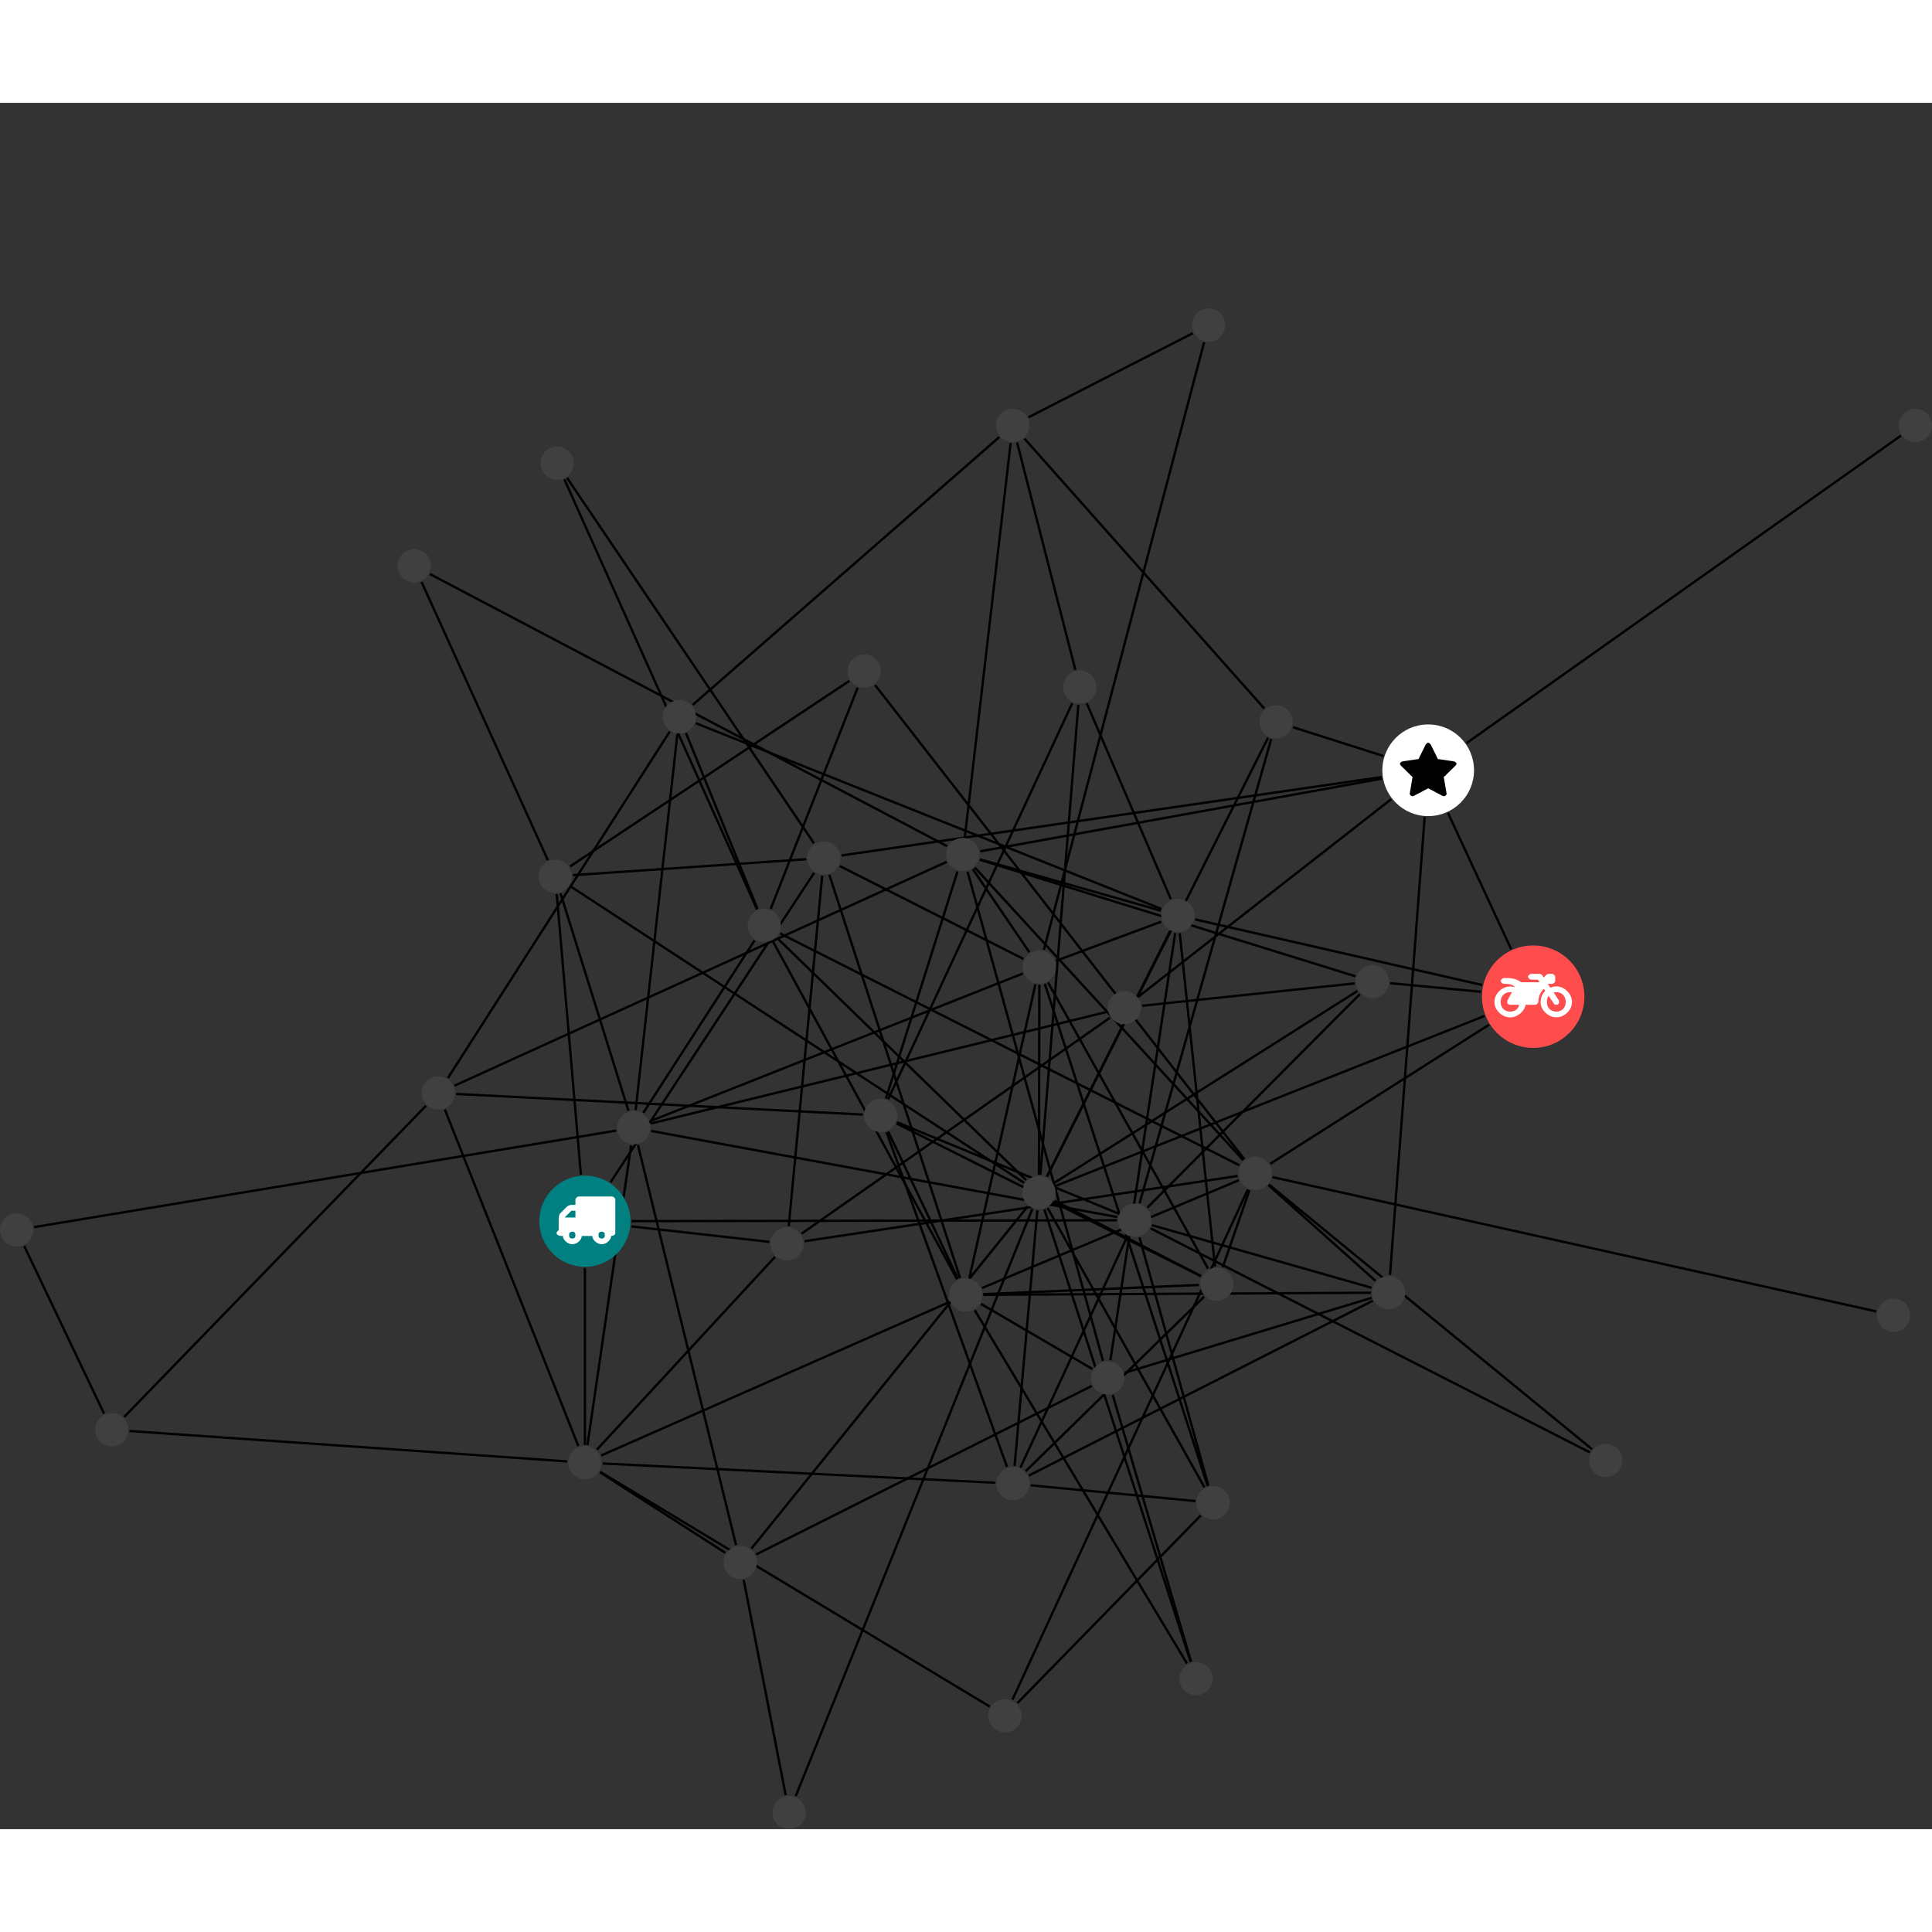<?xml version="1.0" encoding="UTF-8"?>
<svg xmlns="http://www.w3.org/2000/svg" xmlns:xlink="http://www.w3.org/1999/xlink" width="327.703pt" height="327.703pt" viewBox="0.000 -34.884 327.703 292.818" version="1.1">
<rect x="0.000" y="-34.884" width="327.703" height="292.818" fill="#333333" stroke="none"/>
<defs>
<g>
<symbol overflow="visible" id="glyph0-0">
<path style="stroke:none;" d="M 1.422 -0.75 L 1.422 -7.922 L 3.562 -7.922 L 3.562 -0.891 L 1.422 -0.891 Z M 0.625 0 L 4.531 0 L 4.531 -8.812 L 0.438 -8.812 L 0.438 0 Z M 0.625 0 "/>
</symbol>
<symbol overflow="visible" id="glyph0-1">
<path style="stroke:none;" d="M 3.375 -0.844 C 3.375 -0.453 3.234 -0.266 2.844 -0.266 C 2.469 -0.266 2.297 -0.453 2.297 -0.844 C 2.297 -1.219 2.469 -1.422 2.844 -1.422 C 3.234 -1.422 3.375 -1.219 3.375 -0.844 Z M 1.594 -3.688 L 1.594 -3.859 C 1.594 -3.875 1.578 -3.875 1.594 -3.891 L 2.688 -4.969 C 2.703 -5 2.656 -4.984 2.688 -4.984 L 3.375 -4.984 L 3.375 -3.828 L 1.594 -3.828 Z M 8.359 -0.844 C 8.359 -0.453 8.219 -0.266 7.828 -0.266 C 7.453 -0.266 7.281 -0.453 7.281 -0.844 C 7.281 -1.219 7.453 -1.422 7.828 -1.422 C 8.219 -1.422 8.359 -1.219 8.359 -0.844 Z M 10.141 -6.891 C 10.141 -7.094 9.812 -7.391 9.609 -7.391 L 3.922 -7.391 C 3.719 -7.391 3.375 -7.094 3.375 -6.891 L 3.375 -5.969 L 2.672 -5.969 C 2.469 -5.969 2.078 -5.812 1.938 -5.672 L 0.844 -4.578 C 0.531 -4.266 0.531 -3.734 0.531 -3.328 L 0.531 -1.688 C 0.516 -1.688 0.172 -1.391 0.172 -1.203 C 0.172 -0.781 0.781 -0.703 1.062 -0.703 L 1.25 -0.703 C 1.25 -0.047 2.062 0.703 2.844 0.703 C 3.641 0.703 4.453 -0.047 4.453 -0.703 L 6.234 -0.703 C 6.234 -0.047 7.047 0.703 7.828 0.703 C 8.625 0.703 9.438 -0.047 9.438 -0.703 C 9.547 -0.703 10.141 -0.781 10.141 -1.203 Z M 10.141 -6.891 "/>
</symbol>
<symbol overflow="visible" id="glyph0-2">
<path style="stroke:none;" d="M 12.969 -2.906 C 12.844 -3.984 11.859 -5.016 10.781 -5.219 C 10.234 -5.328 9.703 -5.219 9.328 -5.031 L 8.875 -5.688 L 9.609 -5.688 C 9.812 -5.688 10.141 -5.984 10.141 -6.188 L 10.141 -6.891 C 10.141 -7.094 9.812 -7.391 9.609 -7.391 L 9.047 -7.391 C 8.969 -7.391 8.734 -7.312 8.656 -7.25 L 8.188 -6.766 L 7.891 -7.203 C 7.828 -7.281 7.594 -7.391 7.484 -7.391 L 6.078 -7.391 C 5.906 -7.391 5.547 -7.125 5.516 -6.953 C 5.484 -6.734 5.828 -6.406 6.047 -6.406 L 7.188 -6.406 L 7.484 -5.969 L 4.344 -5.969 C 4.141 -6.125 3.375 -6.672 2.141 -6.672 L 1.422 -6.672 C 1.219 -6.672 0.891 -6.375 0.891 -6.188 C 0.891 -5.984 1.219 -5.688 1.422 -5.688 L 1.781 -5.688 C 2.484 -5.688 2.906 -5.516 3.281 -5.188 L 3.25 -5.141 C 3.078 -5.188 2.797 -5.25 2.5 -5.25 C 1.109 -5.25 -0.172 -4 -0.172 -2.625 C -0.172 -1.25 1.109 0 2.5 0 C 3.75 0 4.953 -1.062 5.109 -2.141 L 6.766 -2.141 C 6.969 -2.141 7.281 -2.438 7.281 -2.625 C 7.281 -3.609 7.688 -4.391 8.219 -4.844 L 8.453 -4.5 C 7.969 -4.062 7.578 -3.203 7.672 -2.359 C 7.781 -1.172 8.969 -0.094 10.141 -0.016 C 11.703 0.094 13.156 -1.344 12.969 -2.906 Z M 2.5 -0.984 C 1.516 -0.984 0.875 -1.641 0.875 -2.625 C 0.875 -3.594 1.516 -4.281 2.5 -4.281 C 2.672 -4.281 2.844 -4.234 2.781 -4.25 L 2.047 -2.891 C 2 -2.781 2 -2.469 2.047 -2.359 C 2.125 -2.25 2.375 -2.141 2.5 -2.141 L 4.031 -2.141 C 3.891 -1.453 3.344 -0.984 2.5 -0.984 Z M 10.328 -0.984 C 9.344 -0.984 8.719 -1.641 8.719 -2.625 C 8.719 -3.109 8.859 -3.469 9.031 -3.641 L 9.906 -2.328 C 9.969 -2.219 10.203 -2.141 10.328 -2.141 C 10.391 -2.141 10.594 -2.188 10.641 -2.234 C 10.812 -2.344 10.844 -2.75 10.734 -2.922 L 9.875 -4.219 C 9.859 -4.219 10.094 -4.281 10.328 -4.281 C 11.297 -4.281 11.922 -3.594 11.922 -2.625 C 11.922 -1.641 11.297 -0.984 10.328 -0.984 Z M 10.328 -0.984 "/>
</symbol>
<symbol overflow="visible" id="glyph0-3">
<path style="stroke:none;" d="M 9.438 -5.078 C 9.438 -5.25 9.078 -5.453 8.938 -5.469 L 6.266 -5.859 L 5.078 -8.266 C 5.031 -8.375 4.75 -8.641 4.625 -8.641 C 4.5 -8.641 4.234 -8.375 4.172 -8.266 L 2.984 -5.859 L 0.312 -5.469 C 0.172 -5.453 -0.172 -5.25 -0.172 -5.078 C -0.172 -4.969 -0.062 -4.781 0.016 -4.719 L 1.969 -2.797 L 1.5 -0.062 C 1.5 -0.016 1.5 0.016 1.5 0.047 C 1.5 0.203 1.75 0.453 1.906 0.453 C 1.984 0.453 2.188 0.406 2.25 0.359 L 4.625 -0.891 L 7 0.359 C 7.062 0.406 7.266 0.453 7.344 0.453 C 7.5 0.453 7.75 0.203 7.75 0.047 C 7.75 0.016 7.75 -0.016 7.734 -0.062 L 7.266 -2.797 L 9.234 -4.719 C 9.297 -4.781 9.438 -4.969 9.438 -5.078 Z M 9.438 -5.078 "/>
</symbol>
</g>
<clipPath id="clip1">
  <path d="M 129 147 L 181 147 L 181 257.934 L 129 257.934 Z M 129 147 "/>
</clipPath>
<clipPath id="clip2">
  <path d="M 120 210 L 139 210 L 139 257.934 L 120 257.934 Z M 120 210 "/>
</clipPath>
<clipPath id="clip3">
  <path d="M 243 15 L 327.703 15 L 327.703 80 L 243 80 Z M 243 15 "/>
</clipPath>
<clipPath id="clip4">
  <path d="M 131 252 L 137 252 L 137 257.934 L 131 257.934 Z M 131 252 "/>
</clipPath>
<clipPath id="clip5">
  <path d="M 322 17 L 327.703 17 L 327.703 23 L 322 23 Z M 322 17 "/>
</clipPath>
</defs>
<g id="surface1">
<path style="fill:none;stroke-width:0.399;stroke-linecap:butt;stroke-linejoin:miter;stroke:rgb(0%,0%,0%);stroke-opacity:1;stroke-miterlimit:10;" d="M 0.001 -7.929 L 0.001 -37.933 " transform="matrix(1,0,0,-1,99.21,154.813)"/>
<path style="fill:none;stroke-width:0.399;stroke-linecap:butt;stroke-linejoin:miter;stroke:rgb(0%,0%,0%);stroke-opacity:1;stroke-miterlimit:10;" d="M 4.356 6.622 L 38.88 59.086 " transform="matrix(1,0,0,-1,99.21,154.813)"/>
<path style="fill:none;stroke-width:0.399;stroke-linecap:butt;stroke-linejoin:miter;stroke:rgb(0%,0%,0%);stroke-opacity:1;stroke-miterlimit:10;" d="M 7.927 0.012 L 90.247 0.153 " transform="matrix(1,0,0,-1,99.21,154.813)"/>
<path style="fill:none;stroke-width:0.399;stroke-linecap:butt;stroke-linejoin:miter;stroke:rgb(0%,0%,0%);stroke-opacity:1;stroke-miterlimit:10;" d="M 7.88 -0.882 L 31.286 -3.503 " transform="matrix(1,0,0,-1,99.21,154.813)"/>
<path style="fill:none;stroke-width:0.399;stroke-linecap:butt;stroke-linejoin:miter;stroke:rgb(0%,0%,0%);stroke-opacity:1;stroke-miterlimit:10;" d="M -0.679 7.899 L -4.776 55.489 " transform="matrix(1,0,0,-1,99.21,154.813)"/>
<g clip-path="url(#clip1)" clip-rule="nonzero">
<path style="fill:none;stroke-width:0.399;stroke-linecap:butt;stroke-linejoin:miter;stroke:rgb(0%,0%,0%);stroke-opacity:1;stroke-miterlimit:10;" d="M 35.763 -97.503 L 75.884 2.067 " transform="matrix(1,0,0,-1,99.21,154.813)"/>
</g>
<g clip-path="url(#clip2)" clip-rule="nonzero">
<path style="fill:none;stroke-width:0.399;stroke-linecap:butt;stroke-linejoin:miter;stroke:rgb(0%,0%,0%);stroke-opacity:1;stroke-miterlimit:10;" d="M 34.056 -97.343 L 26.931 -60.835 " transform="matrix(1,0,0,-1,99.21,154.813)"/>
</g>
<path style="fill:none;stroke-width:0.399;stroke-linecap:butt;stroke-linejoin:miter;stroke:rgb(0%,0%,0%);stroke-opacity:1;stroke-miterlimit:10;" d="M 2.763 -39.734 L 61.81 -13.718 " transform="matrix(1,0,0,-1,99.21,154.813)"/>
<path style="fill:none;stroke-width:0.399;stroke-linecap:butt;stroke-linejoin:miter;stroke:rgb(0%,0%,0%);stroke-opacity:1;stroke-miterlimit:10;" d="M 2.583 -42.507 L 68.677 -82.332 " transform="matrix(1,0,0,-1,99.21,154.813)"/>
<path style="fill:none;stroke-width:0.399;stroke-linecap:butt;stroke-linejoin:miter;stroke:rgb(0%,0%,0%);stroke-opacity:1;stroke-miterlimit:10;" d="M 3.013 -41.097 L 69.603 -44.363 " transform="matrix(1,0,0,-1,99.21,154.813)"/>
<path style="fill:none;stroke-width:0.399;stroke-linecap:butt;stroke-linejoin:miter;stroke:rgb(0%,0%,0%);stroke-opacity:1;stroke-miterlimit:10;" d="M 2.54 -42.578 L 23.813 -56.242 " transform="matrix(1,0,0,-1,99.21,154.813)"/>
<path style="fill:none;stroke-width:0.399;stroke-linecap:butt;stroke-linejoin:miter;stroke:rgb(0%,0%,0%);stroke-opacity:1;stroke-miterlimit:10;" d="M 0.435 -37.964 L 7.845 12.876 " transform="matrix(1,0,0,-1,99.21,154.813)"/>
<path style="fill:none;stroke-width:0.399;stroke-linecap:butt;stroke-linejoin:miter;stroke:rgb(0%,0%,0%);stroke-opacity:1;stroke-miterlimit:10;" d="M -1.112 -38.144 L -23.753 18.934 " transform="matrix(1,0,0,-1,99.21,154.813)"/>
<path style="fill:none;stroke-width:0.399;stroke-linecap:butt;stroke-linejoin:miter;stroke:rgb(0%,0%,0%);stroke-opacity:1;stroke-miterlimit:10;" d="M -3.011 -40.742 L -77.245 -35.585 " transform="matrix(1,0,0,-1,99.21,154.813)"/>
<path style="fill:none;stroke-width:0.399;stroke-linecap:butt;stroke-linejoin:miter;stroke:rgb(0%,0%,0%);stroke-opacity:1;stroke-miterlimit:10;" d="M 2.048 -38.734 L 32.239 -6.054 " transform="matrix(1,0,0,-1,99.21,154.813)"/>
<path style="fill:none;stroke-width:0.399;stroke-linecap:butt;stroke-linejoin:miter;stroke:rgb(0%,0%,0%);stroke-opacity:1;stroke-miterlimit:10;" d="M 152.001 38.918 L 136.575 40.372 " transform="matrix(1,0,0,-1,99.21,154.813)"/>
<path style="fill:none;stroke-width:0.399;stroke-linecap:butt;stroke-linejoin:miter;stroke:rgb(0%,0%,0%);stroke-opacity:1;stroke-miterlimit:10;" d="M 157.11 46.145 L 146.395 69.251 " transform="matrix(1,0,0,-1,99.21,154.813)"/>
<path style="fill:none;stroke-width:0.399;stroke-linecap:butt;stroke-linejoin:miter;stroke:rgb(0%,0%,0%);stroke-opacity:1;stroke-miterlimit:10;" d="M 152.185 40.063 L 103.52 51.184 " transform="matrix(1,0,0,-1,99.21,154.813)"/>
<path style="fill:none;stroke-width:0.399;stroke-linecap:butt;stroke-linejoin:miter;stroke:rgb(0%,0%,0%);stroke-opacity:1;stroke-miterlimit:10;" d="M 152.587 34.809 L 79.817 5.977 " transform="matrix(1,0,0,-1,99.21,154.813)"/>
<path style="fill:none;stroke-width:0.399;stroke-linecap:butt;stroke-linejoin:miter;stroke:rgb(0%,0%,0%);stroke-opacity:1;stroke-miterlimit:10;" d="M 153.349 33.317 L 116.251 9.747 " transform="matrix(1,0,0,-1,99.21,154.813)"/>
<path style="fill:none;stroke-width:0.399;stroke-linecap:butt;stroke-linejoin:miter;stroke:rgb(0%,0%,0%);stroke-opacity:1;stroke-miterlimit:10;" d="M 130.688 41.547 L 66.985 61.309 " transform="matrix(1,0,0,-1,99.21,154.813)"/>
<path style="fill:none;stroke-width:0.399;stroke-linecap:butt;stroke-linejoin:miter;stroke:rgb(0%,0%,0%);stroke-opacity:1;stroke-miterlimit:10;" d="M 131.02 39.04 L 79.563 6.477 " transform="matrix(1,0,0,-1,99.21,154.813)"/>
<path style="fill:none;stroke-width:0.399;stroke-linecap:butt;stroke-linejoin:miter;stroke:rgb(0%,0%,0%);stroke-opacity:1;stroke-miterlimit:10;" d="M 130.567 40.34 L 94.517 36.547 " transform="matrix(1,0,0,-1,99.21,154.813)"/>
<path style="fill:none;stroke-width:0.399;stroke-linecap:butt;stroke-linejoin:miter;stroke:rgb(0%,0%,0%);stroke-opacity:1;stroke-miterlimit:10;" d="M 131.442 38.516 L 95.392 2.297 " transform="matrix(1,0,0,-1,99.21,154.813)"/>
<path style="fill:none;stroke-width:0.399;stroke-linecap:butt;stroke-linejoin:miter;stroke:rgb(0%,0%,0%);stroke-opacity:1;stroke-miterlimit:10;" d="M 63.638 -9.628 L 41.47 58.735 " transform="matrix(1,0,0,-1,99.21,154.813)"/>
<path style="fill:none;stroke-width:0.399;stroke-linecap:butt;stroke-linejoin:miter;stroke:rgb(0%,0%,0%);stroke-opacity:1;stroke-miterlimit:10;" d="M 65.231 -9.554 L 76.419 40.176 " transform="matrix(1,0,0,-1,99.21,154.813)"/>
<path style="fill:none;stroke-width:0.399;stroke-linecap:butt;stroke-linejoin:miter;stroke:rgb(0%,0%,0%);stroke-opacity:1;stroke-miterlimit:10;" d="M 63.126 -9.851 L 31.864 47.516 " transform="matrix(1,0,0,-1,99.21,154.813)"/>
<path style="fill:none;stroke-width:0.399;stroke-linecap:butt;stroke-linejoin:miter;stroke:rgb(0%,0%,0%);stroke-opacity:1;stroke-miterlimit:10;" d="M 63.278 -9.773 L 51.45 15.204 " transform="matrix(1,0,0,-1,99.21,154.813)"/>
<path style="fill:none;stroke-width:0.399;stroke-linecap:butt;stroke-linejoin:miter;stroke:rgb(0%,0%,0%);stroke-opacity:1;stroke-miterlimit:10;" d="M 67.583 -12.371 L 104.173 -10.816 " transform="matrix(1,0,0,-1,99.21,154.813)"/>
<path style="fill:none;stroke-width:0.399;stroke-linecap:butt;stroke-linejoin:miter;stroke:rgb(0%,0%,0%);stroke-opacity:1;stroke-miterlimit:10;" d="M 67.177 -14.023 L 86.075 -25.066 " transform="matrix(1,0,0,-1,99.21,154.813)"/>
<path style="fill:none;stroke-width:0.399;stroke-linecap:butt;stroke-linejoin:miter;stroke:rgb(0%,0%,0%);stroke-opacity:1;stroke-miterlimit:10;" d="M 67.353 -11.332 L 110.923 6.958 " transform="matrix(1,0,0,-1,99.21,154.813)"/>
<path style="fill:none;stroke-width:0.399;stroke-linecap:butt;stroke-linejoin:miter;stroke:rgb(0%,0%,0%);stroke-opacity:1;stroke-miterlimit:10;" d="M 67.587 -12.484 L 133.317 -12.136 " transform="matrix(1,0,0,-1,99.21,154.813)"/>
<path style="fill:none;stroke-width:0.399;stroke-linecap:butt;stroke-linejoin:miter;stroke:rgb(0%,0%,0%);stroke-opacity:1;stroke-miterlimit:10;" d="M 66.122 -15.085 L 102.118 -75.015 " transform="matrix(1,0,0,-1,99.21,154.813)"/>
<path style="fill:none;stroke-width:0.399;stroke-linecap:butt;stroke-linejoin:miter;stroke:rgb(0%,0%,0%);stroke-opacity:1;stroke-miterlimit:10;" d="M -93.417 -1 L 5.302 15.368 " transform="matrix(1,0,0,-1,99.21,154.813)"/>
<path style="fill:none;stroke-width:0.399;stroke-linecap:butt;stroke-linejoin:miter;stroke:rgb(0%,0%,0%);stroke-opacity:1;stroke-miterlimit:10;" d="M -95.097 -4.218 L -81.554 -32.652 " transform="matrix(1,0,0,-1,99.21,154.813)"/>
<path style="fill:none;stroke-width:0.399;stroke-linecap:butt;stroke-linejoin:miter;stroke:rgb(0%,0%,0%);stroke-opacity:1;stroke-miterlimit:10;" d="M 135.438 78.907 L 120.114 83.786 " transform="matrix(1,0,0,-1,99.21,154.813)"/>
<path style="fill:none;stroke-width:0.399;stroke-linecap:butt;stroke-linejoin:miter;stroke:rgb(0%,0%,0%);stroke-opacity:1;stroke-miterlimit:10;" d="M 135.192 75.067 L 67.071 62.739 " transform="matrix(1,0,0,-1,99.21,154.813)"/>
<g clip-path="url(#clip3)" clip-rule="nonzero">
<path style="fill:none;stroke-width:0.399;stroke-linecap:butt;stroke-linejoin:miter;stroke:rgb(0%,0%,0%);stroke-opacity:1;stroke-miterlimit:10;" d="M 149.548 81.094 L 223.216 133.243 " transform="matrix(1,0,0,-1,99.21,154.813)"/>
</g>
<path style="fill:none;stroke-width:0.399;stroke-linecap:butt;stroke-linejoin:miter;stroke:rgb(0%,0%,0%);stroke-opacity:1;stroke-miterlimit:10;" d="M 135.145 75.34 L 43.524 62.04 " transform="matrix(1,0,0,-1,99.21,154.813)"/>
<path style="fill:none;stroke-width:0.399;stroke-linecap:butt;stroke-linejoin:miter;stroke:rgb(0%,0%,0%);stroke-opacity:1;stroke-miterlimit:10;" d="M 136.755 71.579 L 93.892 38.09 " transform="matrix(1,0,0,-1,99.21,154.813)"/>
<path style="fill:none;stroke-width:0.399;stroke-linecap:butt;stroke-linejoin:miter;stroke:rgb(0%,0%,0%);stroke-opacity:1;stroke-miterlimit:10;" d="M 142.438 68.536 L 136.563 -9.113 " transform="matrix(1,0,0,-1,99.21,154.813)"/>
<path style="fill:none;stroke-width:0.399;stroke-linecap:butt;stroke-linejoin:miter;stroke:rgb(0%,0%,0%);stroke-opacity:1;stroke-miterlimit:10;" d="M 73.368 -81.73 L 104.45 -49.914 " transform="matrix(1,0,0,-1,99.21,154.813)"/>
<path style="fill:none;stroke-width:0.399;stroke-linecap:butt;stroke-linejoin:miter;stroke:rgb(0%,0%,0%);stroke-opacity:1;stroke-miterlimit:10;" d="M 72.524 -81.148 L 112.442 5.387 " transform="matrix(1,0,0,-1,99.21,154.813)"/>
<path style="fill:none;stroke-width:0.399;stroke-linecap:butt;stroke-linejoin:miter;stroke:rgb(0%,0%,0%);stroke-opacity:1;stroke-miterlimit:10;" d="M 115.235 86.958 L 74.567 132.731 " transform="matrix(1,0,0,-1,99.21,154.813)"/>
<path style="fill:none;stroke-width:0.399;stroke-linecap:butt;stroke-linejoin:miter;stroke:rgb(0%,0%,0%);stroke-opacity:1;stroke-miterlimit:10;" d="M 115.88 82.004 L 78.372 7.559 " transform="matrix(1,0,0,-1,99.21,154.813)"/>
<path style="fill:none;stroke-width:0.399;stroke-linecap:butt;stroke-linejoin:miter;stroke:rgb(0%,0%,0%);stroke-opacity:1;stroke-miterlimit:10;" d="M 116.415 81.797 L 94.087 3.059 " transform="matrix(1,0,0,-1,99.21,154.813)"/>
<path style="fill:none;stroke-width:0.399;stroke-linecap:butt;stroke-linejoin:miter;stroke:rgb(0%,0%,0%);stroke-opacity:1;stroke-miterlimit:10;" d="M 97.677 52.68 L 67.009 61.379 " transform="matrix(1,0,0,-1,99.21,154.813)"/>
<path style="fill:none;stroke-width:0.399;stroke-linecap:butt;stroke-linejoin:miter;stroke:rgb(0%,0%,0%);stroke-opacity:1;stroke-miterlimit:10;" d="M 99.228 49.157 L 78.364 7.563 " transform="matrix(1,0,0,-1,99.21,154.813)"/>
<path style="fill:none;stroke-width:0.399;stroke-linecap:butt;stroke-linejoin:miter;stroke:rgb(0%,0%,0%);stroke-opacity:1;stroke-miterlimit:10;" d="M 97.751 50.805 L 79.911 44.172 " transform="matrix(1,0,0,-1,99.21,154.813)"/>
<path style="fill:none;stroke-width:0.399;stroke-linecap:butt;stroke-linejoin:miter;stroke:rgb(0%,0%,0%);stroke-opacity:1;stroke-miterlimit:10;" d="M 100.895 48.856 L 106.872 -7.687 " transform="matrix(1,0,0,-1,99.21,154.813)"/>
<path style="fill:none;stroke-width:0.399;stroke-linecap:butt;stroke-linejoin:miter;stroke:rgb(0%,0%,0%);stroke-opacity:1;stroke-miterlimit:10;" d="M 100.126 48.872 L 89.134 -23.605 " transform="matrix(1,0,0,-1,99.21,154.813)"/>
<path style="fill:none;stroke-width:0.399;stroke-linecap:butt;stroke-linejoin:miter;stroke:rgb(0%,0%,0%);stroke-opacity:1;stroke-miterlimit:10;" d="M 99.388 54.629 L 85.13 87.836 " transform="matrix(1,0,0,-1,99.21,154.813)"/>
<path style="fill:none;stroke-width:0.399;stroke-linecap:butt;stroke-linejoin:miter;stroke:rgb(0%,0%,0%);stroke-opacity:1;stroke-miterlimit:10;" d="M 97.778 52.973 L 18.817 84.469 " transform="matrix(1,0,0,-1,99.21,154.813)"/>
<path style="fill:none;stroke-width:0.399;stroke-linecap:butt;stroke-linejoin:miter;stroke:rgb(0%,0%,0%);stroke-opacity:1;stroke-miterlimit:10;" d="M 64.45 65.2 L 72.212 131.993 " transform="matrix(1,0,0,-1,99.21,154.813)"/>
<path style="fill:none;stroke-width:0.399;stroke-linecap:butt;stroke-linejoin:miter;stroke:rgb(0%,0%,0%);stroke-opacity:1;stroke-miterlimit:10;" d="M 65.802 59.708 L 75.388 45.618 " transform="matrix(1,0,0,-1,99.21,154.813)"/>
<path style="fill:none;stroke-width:0.399;stroke-linecap:butt;stroke-linejoin:miter;stroke:rgb(0%,0%,0%);stroke-opacity:1;stroke-miterlimit:10;" d="M 61.356 60.954 L -22.12 22.989 " transform="matrix(1,0,0,-1,99.21,154.813)"/>
<path style="fill:none;stroke-width:0.399;stroke-linecap:butt;stroke-linejoin:miter;stroke:rgb(0%,0%,0%);stroke-opacity:1;stroke-miterlimit:10;" d="M 63.196 59.325 L 51.063 20.809 " transform="matrix(1,0,0,-1,99.21,154.813)"/>
<path style="fill:none;stroke-width:0.399;stroke-linecap:butt;stroke-linejoin:miter;stroke:rgb(0%,0%,0%);stroke-opacity:1;stroke-miterlimit:10;" d="M 64.907 59.293 L 87.876 -23.679 " transform="matrix(1,0,0,-1,99.21,154.813)"/>
<path style="fill:none;stroke-width:0.399;stroke-linecap:butt;stroke-linejoin:miter;stroke:rgb(0%,0%,0%);stroke-opacity:1;stroke-miterlimit:10;" d="M 66.142 59.981 L 111.665 10.352 " transform="matrix(1,0,0,-1,99.21,154.813)"/>
<path style="fill:none;stroke-width:0.399;stroke-linecap:butt;stroke-linejoin:miter;stroke:rgb(0%,0%,0%);stroke-opacity:1;stroke-miterlimit:10;" d="M 61.435 63.61 L -26.284 109.77 " transform="matrix(1,0,0,-1,99.21,154.813)"/>
<path style="fill:none;stroke-width:0.399;stroke-linecap:butt;stroke-linejoin:miter;stroke:rgb(0%,0%,0%);stroke-opacity:1;stroke-miterlimit:10;" d="M 105.079 -45.124 L 78.489 2.235 " transform="matrix(1,0,0,-1,99.21,154.813)"/>
<path style="fill:none;stroke-width:0.399;stroke-linecap:butt;stroke-linejoin:miter;stroke:rgb(0%,0%,0%);stroke-opacity:1;stroke-miterlimit:10;" d="M 103.556 -47.468 L 75.618 -44.796 " transform="matrix(1,0,0,-1,99.21,154.813)"/>
<path style="fill:none;stroke-width:0.399;stroke-linecap:butt;stroke-linejoin:miter;stroke:rgb(0%,0%,0%);stroke-opacity:1;stroke-miterlimit:10;" d="M 105.626 -44.886 L 78.013 40.251 " transform="matrix(1,0,0,-1,99.21,154.813)"/>
<path style="fill:none;stroke-width:0.399;stroke-linecap:butt;stroke-linejoin:miter;stroke:rgb(0%,0%,0%);stroke-opacity:1;stroke-miterlimit:10;" d="M 105.751 -44.847 L 94.071 -2.749 " transform="matrix(1,0,0,-1,99.21,154.813)"/>
<path style="fill:none;stroke-width:0.399;stroke-linecap:butt;stroke-linejoin:miter;stroke:rgb(0%,0%,0%);stroke-opacity:1;stroke-miterlimit:10;" d="M 75.247 136.364 L 103.11 150.622 " transform="matrix(1,0,0,-1,99.21,154.813)"/>
<path style="fill:none;stroke-width:0.399;stroke-linecap:butt;stroke-linejoin:miter;stroke:rgb(0%,0%,0%);stroke-opacity:1;stroke-miterlimit:10;" d="M 73.31 132.067 L 83.188 93.532 " transform="matrix(1,0,0,-1,99.21,154.813)"/>
<path style="fill:none;stroke-width:0.399;stroke-linecap:butt;stroke-linejoin:miter;stroke:rgb(0%,0%,0%);stroke-opacity:1;stroke-miterlimit:10;" d="M 70.29 133.004 L 18.286 87.575 " transform="matrix(1,0,0,-1,99.21,154.813)"/>
<path style="fill:none;stroke-width:0.399;stroke-linecap:butt;stroke-linejoin:miter;stroke:rgb(0%,0%,0%);stroke-opacity:1;stroke-miterlimit:10;" d="M 76.747 1.86 L 72.884 -41.507 " transform="matrix(1,0,0,-1,99.21,154.813)"/>
<path style="fill:none;stroke-width:0.399;stroke-linecap:butt;stroke-linejoin:miter;stroke:rgb(0%,0%,0%);stroke-opacity:1;stroke-miterlimit:10;" d="M 75.118 2.516 L 28.251 -55.523 " transform="matrix(1,0,0,-1,99.21,154.813)"/>
<path style="fill:none;stroke-width:0.399;stroke-linecap:butt;stroke-linejoin:miter;stroke:rgb(0%,0%,0%);stroke-opacity:1;stroke-miterlimit:10;" d="M 77.02 7.883 L 77.079 40.106 " transform="matrix(1,0,0,-1,99.21,154.813)"/>
<path style="fill:none;stroke-width:0.399;stroke-linecap:butt;stroke-linejoin:miter;stroke:rgb(0%,0%,0%);stroke-opacity:1;stroke-miterlimit:10;" d="M 74.849 6.969 L 32.583 48.063 " transform="matrix(1,0,0,-1,99.21,154.813)"/>
<path style="fill:none;stroke-width:0.399;stroke-linecap:butt;stroke-linejoin:miter;stroke:rgb(0%,0%,0%);stroke-opacity:1;stroke-miterlimit:10;" d="M 79.696 3.481 L 104.505 -9.304 " transform="matrix(1,0,0,-1,99.21,154.813)"/>
<path style="fill:none;stroke-width:0.399;stroke-linecap:butt;stroke-linejoin:miter;stroke:rgb(0%,0%,0%);stroke-opacity:1;stroke-miterlimit:10;" d="M 77.255 7.872 L 83.696 87.602 " transform="matrix(1,0,0,-1,99.21,154.813)"/>
<path style="fill:none;stroke-width:0.399;stroke-linecap:butt;stroke-linejoin:miter;stroke:rgb(0%,0%,0%);stroke-opacity:1;stroke-miterlimit:10;" d="M 77.942 1.993 L 102.743 -74.73 " transform="matrix(1,0,0,-1,99.21,154.813)"/>
<path style="fill:none;stroke-width:0.399;stroke-linecap:butt;stroke-linejoin:miter;stroke:rgb(0%,0%,0%);stroke-opacity:1;stroke-miterlimit:10;" d="M 74.485 6.516 L -2.507 56.844 " transform="matrix(1,0,0,-1,99.21,154.813)"/>
<path style="fill:none;stroke-width:0.399;stroke-linecap:butt;stroke-linejoin:miter;stroke:rgb(0%,0%,0%);stroke-opacity:1;stroke-miterlimit:10;" d="M 38.849 64.106 L -3.022 126.079 " transform="matrix(1,0,0,-1,99.21,154.813)"/>
<path style="fill:none;stroke-width:0.399;stroke-linecap:butt;stroke-linejoin:miter;stroke:rgb(0%,0%,0%);stroke-opacity:1;stroke-miterlimit:10;" d="M 43.231 60.243 L 74.392 44.485 " transform="matrix(1,0,0,-1,99.21,154.813)"/>
<path style="fill:none;stroke-width:0.399;stroke-linecap:butt;stroke-linejoin:miter;stroke:rgb(0%,0%,0%);stroke-opacity:1;stroke-miterlimit:10;" d="M 40.251 58.602 L 34.571 -0.835 " transform="matrix(1,0,0,-1,99.21,154.813)"/>
<path style="fill:none;stroke-width:0.399;stroke-linecap:butt;stroke-linejoin:miter;stroke:rgb(0%,0%,0%);stroke-opacity:1;stroke-miterlimit:10;" d="M 37.528 61.399 L -2.022 58.7 " transform="matrix(1,0,0,-1,99.21,154.813)"/>
<path style="fill:none;stroke-width:0.399;stroke-linecap:butt;stroke-linejoin:miter;stroke:rgb(0%,0%,0%);stroke-opacity:1;stroke-miterlimit:10;" d="M 71.595 -41.671 L 51.177 15.09 " transform="matrix(1,0,0,-1,99.21,154.813)"/>
<path style="fill:none;stroke-width:0.399;stroke-linecap:butt;stroke-linejoin:miter;stroke:rgb(0%,0%,0%);stroke-opacity:1;stroke-miterlimit:10;" d="M 73.88 -41.773 L 91.997 -2.582 " transform="matrix(1,0,0,-1,99.21,154.813)"/>
<path style="fill:none;stroke-width:0.399;stroke-linecap:butt;stroke-linejoin:miter;stroke:rgb(0%,0%,0%);stroke-opacity:1;stroke-miterlimit:10;" d="M 74.77 -42.402 L 105.032 -12.796 " transform="matrix(1,0,0,-1,99.21,154.813)"/>
<path style="fill:none;stroke-width:0.399;stroke-linecap:butt;stroke-linejoin:miter;stroke:rgb(0%,0%,0%);stroke-opacity:1;stroke-miterlimit:10;" d="M 75.306 -43.144 L 133.645 -13.488 " transform="matrix(1,0,0,-1,99.21,154.813)"/>
<path style="fill:none;stroke-width:0.399;stroke-linecap:butt;stroke-linejoin:miter;stroke:rgb(0%,0%,0%);stroke-opacity:1;stroke-miterlimit:10;" d="M -3.476 125.825 L 29.185 52.918 " transform="matrix(1,0,0,-1,99.21,154.813)"/>
<path style="fill:none;stroke-width:0.399;stroke-linecap:butt;stroke-linejoin:miter;stroke:rgb(0%,0%,0%);stroke-opacity:1;stroke-miterlimit:10;" d="M 25.638 -54.941 L 8.997 12.93 " transform="matrix(1,0,0,-1,99.21,154.813)"/>
<path style="fill:none;stroke-width:0.399;stroke-linecap:butt;stroke-linejoin:miter;stroke:rgb(0%,0%,0%);stroke-opacity:1;stroke-miterlimit:10;" d="M 29.052 -56.519 L 85.981 -27.941 " transform="matrix(1,0,0,-1,99.21,154.813)"/>
<path style="fill:none;stroke-width:0.399;stroke-linecap:butt;stroke-linejoin:miter;stroke:rgb(0%,0%,0%);stroke-opacity:1;stroke-miterlimit:10;" d="M 105.028 149.079 L 77.853 46.04 " transform="matrix(1,0,0,-1,99.21,154.813)"/>
<path style="fill:none;stroke-width:0.399;stroke-linecap:butt;stroke-linejoin:miter;stroke:rgb(0%,0%,0%);stroke-opacity:1;stroke-miterlimit:10;" d="M 11.087 16.973 L 74.278 42.012 " transform="matrix(1,0,0,-1,99.21,154.813)"/>
<path style="fill:none;stroke-width:0.399;stroke-linecap:butt;stroke-linejoin:miter;stroke:rgb(0%,0%,0%);stroke-opacity:1;stroke-miterlimit:10;" d="M 9.915 18.399 L 28.782 47.629 " transform="matrix(1,0,0,-1,99.21,154.813)"/>
<path style="fill:none;stroke-width:0.399;stroke-linecap:butt;stroke-linejoin:miter;stroke:rgb(0%,0%,0%);stroke-opacity:1;stroke-miterlimit:10;" d="M 11.212 16.579 L 88.583 35.516 " transform="matrix(1,0,0,-1,99.21,154.813)"/>
<path style="fill:none;stroke-width:0.399;stroke-linecap:butt;stroke-linejoin:miter;stroke:rgb(0%,0%,0%);stroke-opacity:1;stroke-miterlimit:10;" d="M 11.247 15.313 L 90.298 0.704 " transform="matrix(1,0,0,-1,99.21,154.813)"/>
<path style="fill:none;stroke-width:0.399;stroke-linecap:butt;stroke-linejoin:miter;stroke:rgb(0%,0%,0%);stroke-opacity:1;stroke-miterlimit:10;" d="M 8.61 18.86 L 15.681 82.59 " transform="matrix(1,0,0,-1,99.21,154.813)"/>
<path style="fill:none;stroke-width:0.399;stroke-linecap:butt;stroke-linejoin:miter;stroke:rgb(0%,0%,0%);stroke-opacity:1;stroke-miterlimit:10;" d="M 7.38 18.743 L -4.136 55.614 " transform="matrix(1,0,0,-1,99.21,154.813)"/>
<path style="fill:none;stroke-width:0.399;stroke-linecap:butt;stroke-linejoin:miter;stroke:rgb(0%,0%,0%);stroke-opacity:1;stroke-miterlimit:10;" d="M 78.556 40.489 L 105.712 -8.054 " transform="matrix(1,0,0,-1,99.21,154.813)"/>
<path style="fill:none;stroke-width:0.399;stroke-linecap:butt;stroke-linejoin:miter;stroke:rgb(0%,0%,0%);stroke-opacity:1;stroke-miterlimit:10;" d="M 33.114 48.805 L 111.009 9.489 " transform="matrix(1,0,0,-1,99.21,154.813)"/>
<path style="fill:none;stroke-width:0.399;stroke-linecap:butt;stroke-linejoin:miter;stroke:rgb(0%,0%,0%);stroke-opacity:1;stroke-miterlimit:10;" d="M 29.282 52.961 L 17.149 82.793 " transform="matrix(1,0,0,-1,99.21,154.813)"/>
<path style="fill:none;stroke-width:0.399;stroke-linecap:butt;stroke-linejoin:miter;stroke:rgb(0%,0%,0%);stroke-opacity:1;stroke-miterlimit:10;" d="M 31.52 52.973 L 46.267 90.508 " transform="matrix(1,0,0,-1,99.21,154.813)"/>
<path style="fill:none;stroke-width:0.399;stroke-linecap:butt;stroke-linejoin:miter;stroke:rgb(0%,0%,0%);stroke-opacity:1;stroke-miterlimit:10;" d="M 89.044 34.501 L 36.759 -2.109 " transform="matrix(1,0,0,-1,99.21,154.813)"/>
<path style="fill:none;stroke-width:0.399;stroke-linecap:butt;stroke-linejoin:miter;stroke:rgb(0%,0%,0%);stroke-opacity:1;stroke-miterlimit:10;" d="M -21.855 21.586 L 47.142 18.086 " transform="matrix(1,0,0,-1,99.21,154.813)"/>
<path style="fill:none;stroke-width:0.399;stroke-linecap:butt;stroke-linejoin:miter;stroke:rgb(0%,0%,0%);stroke-opacity:1;stroke-miterlimit:10;" d="M -26.968 19.575 L -78.155 -33.21 " transform="matrix(1,0,0,-1,99.21,154.813)"/>
<path style="fill:none;stroke-width:0.399;stroke-linecap:butt;stroke-linejoin:miter;stroke:rgb(0%,0%,0%);stroke-opacity:1;stroke-miterlimit:10;" d="M -23.241 24.282 L 14.388 83.047 " transform="matrix(1,0,0,-1,99.21,154.813)"/>
<path style="fill:none;stroke-width:0.399;stroke-linecap:butt;stroke-linejoin:miter;stroke:rgb(0%,0%,0%);stroke-opacity:1;stroke-miterlimit:10;" d="M 52.946 16.782 L 90.474 1.309 " transform="matrix(1,0,0,-1,99.21,154.813)"/>
<path style="fill:none;stroke-width:0.399;stroke-linecap:butt;stroke-linejoin:miter;stroke:rgb(0%,0%,0%);stroke-opacity:1;stroke-miterlimit:10;" d="M 52.852 16.579 L 104.489 -9.332 " transform="matrix(1,0,0,-1,99.21,154.813)"/>
<path style="fill:none;stroke-width:0.399;stroke-linecap:butt;stroke-linejoin:miter;stroke:rgb(0%,0%,0%);stroke-opacity:1;stroke-miterlimit:10;" d="M 51.431 20.668 L 82.669 87.872 " transform="matrix(1,0,0,-1,99.21,154.813)"/>
<path style="fill:none;stroke-width:0.399;stroke-linecap:butt;stroke-linejoin:miter;stroke:rgb(0%,0%,0%);stroke-opacity:1;stroke-miterlimit:10;" d="M 95.954 -1.214 L 170.47 -39.214 " transform="matrix(1,0,0,-1,99.21,154.813)"/>
<path style="fill:none;stroke-width:0.399;stroke-linecap:butt;stroke-linejoin:miter;stroke:rgb(0%,0%,0%);stroke-opacity:1;stroke-miterlimit:10;" d="M 96.169 -0.671 L 133.431 -11.292 " transform="matrix(1,0,0,-1,99.21,154.813)"/>
<path style="fill:none;stroke-width:0.399;stroke-linecap:butt;stroke-linejoin:miter;stroke:rgb(0%,0%,0%);stroke-opacity:1;stroke-miterlimit:10;" d="M 108.177 -7.835 L 112.716 5.274 " transform="matrix(1,0,0,-1,99.21,154.813)"/>
<path style="fill:none;stroke-width:0.399;stroke-linecap:butt;stroke-linejoin:miter;stroke:rgb(0%,0%,0%);stroke-opacity:1;stroke-miterlimit:10;" d="M 170.825 -38.671 L 116.04 6.215 " transform="matrix(1,0,0,-1,99.21,154.813)"/>
<path style="fill:none;stroke-width:0.399;stroke-linecap:butt;stroke-linejoin:miter;stroke:rgb(0%,0%,0%);stroke-opacity:1;stroke-miterlimit:10;" d="M 91.567 -25.71 L 133.446 -12.996 " transform="matrix(1,0,0,-1,99.21,154.813)"/>
<path style="fill:none;stroke-width:0.399;stroke-linecap:butt;stroke-linejoin:miter;stroke:rgb(0%,0%,0%);stroke-opacity:1;stroke-miterlimit:10;" d="M 89.532 -29.484 L 102.817 -74.707 " transform="matrix(1,0,0,-1,99.21,154.813)"/>
<path style="fill:none;stroke-width:0.399;stroke-linecap:butt;stroke-linejoin:miter;stroke:rgb(0%,0%,0%);stroke-opacity:1;stroke-miterlimit:10;" d="M 110.72 7.676 L 37.27 -3.39 " transform="matrix(1,0,0,-1,99.21,154.813)"/>
<path style="fill:none;stroke-width:0.399;stroke-linecap:butt;stroke-linejoin:miter;stroke:rgb(0%,0%,0%);stroke-opacity:1;stroke-miterlimit:10;" d="M 115.954 6.114 L 134.087 -10.109 " transform="matrix(1,0,0,-1,99.21,154.813)"/>
<path style="fill:none;stroke-width:0.399;stroke-linecap:butt;stroke-linejoin:miter;stroke:rgb(0%,0%,0%);stroke-opacity:1;stroke-miterlimit:10;" d="M 116.649 7.473 L 219.024 -15.3 " transform="matrix(1,0,0,-1,99.21,154.813)"/>
<path style="fill:none;stroke-width:0.399;stroke-linecap:butt;stroke-linejoin:miter;stroke:rgb(0%,0%,0%);stroke-opacity:1;stroke-miterlimit:10;" d="M 111.853 10.508 L 49.224 90.938 " transform="matrix(1,0,0,-1,99.21,154.813)"/>
<path style="fill:none;stroke-width:0.399;stroke-linecap:butt;stroke-linejoin:miter;stroke:rgb(0%,0%,0%);stroke-opacity:1;stroke-miterlimit:10;" d="M -27.706 108.426 L -6.28 61.243 " transform="matrix(1,0,0,-1,99.21,154.813)"/>
<path style="fill:none;stroke-width:0.399;stroke-linecap:butt;stroke-linejoin:miter;stroke:rgb(0%,0%,0%);stroke-opacity:1;stroke-miterlimit:10;" d="M 44.856 91.649 L -2.522 60.165 " transform="matrix(1,0,0,-1,99.21,154.813)"/>
<path style=" stroke:none;fill-rule:nonzero;fill:rgb(0%,50%,50%);fill-opacity:1;" d="M 106.938 154.812 C 106.938 150.543 103.477 147.086 99.211 147.086 C 94.941 147.086 91.48 150.543 91.48 154.812 C 91.48 159.082 94.941 162.543 99.211 162.543 C 103.477 162.543 106.938 159.082 106.938 154.812 Z M 106.938 154.812 "/>
<g style="fill:rgb(100%,100%,100%);fill-opacity:1;">
  <use xlink:href="#glyph0-1" x="94.229" y="158.016"/>
</g>
<g clip-path="url(#clip4)" clip-rule="nonzero">
<path style=" stroke:none;fill-rule:nonzero;fill:rgb(25%,25%,25%);fill-opacity:1;" d="M 136.66 255.117 C 136.66 253.559 135.398 252.297 133.844 252.297 C 132.285 252.297 131.023 253.559 131.023 255.117 C 131.023 256.672 132.285 257.934 133.844 257.934 C 135.398 257.934 136.66 256.672 136.66 255.117 Z M 136.66 255.117 "/>
</g>
<path style=" stroke:none;fill-rule:nonzero;fill:rgb(25%,25%,25%);fill-opacity:1;" d="M 102.027 195.762 C 102.027 194.207 100.766 192.945 99.211 192.945 C 97.652 192.945 96.391 194.207 96.391 195.762 C 96.391 197.32 97.652 198.578 99.211 198.578 C 100.766 198.578 102.027 197.32 102.027 195.762 Z M 102.027 195.762 "/>
<path style=" stroke:none;fill-rule:nonzero;fill:rgb(100%,29.999%,29.999%);fill-opacity:1;" d="M 268.742 116.73 C 268.742 111.934 264.855 108.043 260.059 108.043 C 255.258 108.043 251.371 111.934 251.371 116.73 C 251.371 121.527 255.258 125.418 260.059 125.418 C 264.855 125.418 268.742 121.527 268.742 116.73 Z M 268.742 116.73 "/>
<g style="fill:rgb(100%,100%,100%);fill-opacity:1;">
  <use xlink:href="#glyph0-2" x="253.656" y="120.243"/>
</g>
<path style=" stroke:none;fill-rule:nonzero;fill:rgb(25%,25%,25%);fill-opacity:1;" d="M 235.598 114.16 C 235.598 112.605 234.336 111.344 232.777 111.344 C 231.223 111.344 229.961 112.605 229.961 114.16 C 229.961 115.715 231.223 116.977 232.777 116.977 C 234.336 116.977 235.598 115.715 235.598 114.16 Z M 235.598 114.16 "/>
<path style=" stroke:none;fill-rule:nonzero;fill:rgb(25%,25%,25%);fill-opacity:1;" d="M 166.598 167.312 C 166.598 165.758 165.336 164.496 163.777 164.496 C 162.223 164.496 160.961 165.758 160.961 167.312 C 160.961 168.871 162.223 170.133 163.777 170.133 C 165.336 170.133 166.598 168.871 166.598 167.312 Z M 166.598 167.312 "/>
<path style=" stroke:none;fill-rule:nonzero;fill:rgb(25%,25%,25%);fill-opacity:1;" d="M 5.637 156.309 C 5.637 154.75 4.375 153.488 2.816 153.488 C 1.262 153.488 0 154.75 0 156.309 C 0 157.863 1.262 159.125 2.816 159.125 C 4.375 159.125 5.637 157.863 5.637 156.309 Z M 5.637 156.309 "/>
<path style=" stroke:none;fill-rule:nonzero;fill:rgb(100%,100%,100%);fill-opacity:1;" d="M 250.023 78.328 C 250.023 74.031 246.543 70.551 242.246 70.551 C 237.953 70.551 234.473 74.031 234.473 78.328 C 234.473 82.621 237.953 86.102 242.246 86.102 C 246.543 86.102 250.023 82.621 250.023 78.328 Z M 250.023 78.328 "/>
<g style="fill:rgb(0%,0%,0%);fill-opacity:1;">
  <use xlink:href="#glyph0-3" x="237.625" y="82.278"/>
</g>
<path style=" stroke:none;fill-rule:nonzero;fill:rgb(25%,25%,25%);fill-opacity:1;" d="M 173.289 238.699 C 173.289 237.145 172.027 235.883 170.469 235.883 C 168.914 235.883 167.652 237.145 167.652 238.699 C 167.652 240.258 168.914 241.52 170.469 241.52 C 172.027 241.52 173.289 240.258 173.289 238.699 Z M 173.289 238.699 "/>
<path style=" stroke:none;fill-rule:nonzero;fill:rgb(25%,25%,25%);fill-opacity:1;" d="M 219.266 70.113 C 219.266 68.559 218.004 67.297 216.445 67.297 C 214.891 67.297 213.629 68.559 213.629 70.113 C 213.629 71.672 214.891 72.934 216.445 72.934 C 218.004 72.934 219.266 71.672 219.266 70.113 Z M 219.266 70.113 "/>
<path style=" stroke:none;fill-rule:nonzero;fill:rgb(25%,25%,25%);fill-opacity:1;" d="M 202.605 102.957 C 202.605 101.402 201.344 100.141 199.789 100.141 C 198.234 100.141 196.973 101.402 196.973 102.957 C 196.973 104.516 198.234 105.777 199.789 105.777 C 201.344 105.777 202.605 104.516 202.605 102.957 Z M 202.605 102.957 "/>
<path style=" stroke:none;fill-rule:nonzero;fill:rgb(25%,25%,25%);fill-opacity:1;" d="M 166.129 92.609 C 166.129 91.055 164.867 89.793 163.312 89.793 C 161.754 89.793 160.492 91.055 160.492 92.609 C 160.492 94.168 161.754 95.43 163.312 95.43 C 164.867 95.43 166.129 94.168 166.129 92.609 Z M 166.129 92.609 "/>
<path style=" stroke:none;fill-rule:nonzero;fill:rgb(25%,25%,25%);fill-opacity:1;" d="M 208.586 202.57 C 208.586 201.012 207.324 199.75 205.766 199.75 C 204.211 199.75 202.949 201.012 202.949 202.57 C 202.949 204.125 204.211 205.387 205.766 205.387 C 207.324 205.387 208.586 204.125 208.586 202.57 Z M 208.586 202.57 "/>
<path style=" stroke:none;fill-rule:nonzero;fill:rgb(25%,25%,25%);fill-opacity:1;" d="M 174.59 19.824 C 174.59 18.27 173.328 17.008 171.77 17.008 C 170.215 17.008 168.953 18.27 168.953 19.824 C 168.953 21.383 170.215 22.645 171.77 22.645 C 173.328 22.645 174.59 21.383 174.59 19.824 Z M 174.59 19.824 "/>
<path style=" stroke:none;fill-rule:nonzero;fill:rgb(25%,25%,25%);fill-opacity:1;" d="M 179.039 149.949 C 179.039 148.395 177.777 147.133 176.223 147.133 C 174.664 147.133 173.402 148.395 173.402 149.949 C 173.402 151.504 174.664 152.766 176.223 152.766 C 177.777 152.766 179.039 151.504 179.039 149.949 Z M 179.039 149.949 "/>
<g clip-path="url(#clip5)" clip-rule="nonzero">
<path style=" stroke:none;fill-rule:nonzero;fill:rgb(25%,25%,25%);fill-opacity:1;" d="M 327.703 19.828 C 327.703 18.273 326.441 17.012 324.887 17.012 C 323.328 17.012 322.066 18.273 322.066 19.828 C 322.066 21.387 323.328 22.648 324.887 22.648 C 326.441 22.648 327.703 21.387 327.703 19.828 Z M 327.703 19.828 "/>
</g>
<path style=" stroke:none;fill-rule:nonzero;fill:rgb(25%,25%,25%);fill-opacity:1;" d="M 142.566 93.207 C 142.566 91.652 141.305 90.391 139.746 90.391 C 138.191 90.391 136.93 91.652 136.93 93.207 C 136.93 94.766 138.191 96.027 139.746 96.027 C 141.305 96.027 142.566 94.766 142.566 93.207 Z M 142.566 93.207 "/>
<path style=" stroke:none;fill-rule:nonzero;fill:rgb(25%,25%,25%);fill-opacity:1;" d="M 174.641 199.324 C 174.641 197.77 173.379 196.508 171.824 196.508 C 170.27 196.508 169.008 197.77 169.008 199.324 C 169.008 200.879 170.27 202.141 171.824 202.141 C 173.379 202.141 174.641 200.879 174.641 199.324 Z M 174.641 199.324 "/>
<path style=" stroke:none;fill-rule:nonzero;fill:rgb(25%,25%,25%);fill-opacity:1;" d="M 97.316 26.238 C 97.316 24.68 96.055 23.418 94.5 23.418 C 92.941 23.418 91.68 24.68 91.68 26.238 C 91.68 27.793 92.941 29.055 94.5 29.055 C 96.055 29.055 97.316 27.793 97.316 26.238 Z M 97.316 26.238 "/>
<path style=" stroke:none;fill-rule:nonzero;fill:rgb(25%,25%,25%);fill-opacity:1;" d="M 128.383 212.684 C 128.383 211.129 127.121 209.867 125.562 209.867 C 124.008 209.867 122.746 211.129 122.746 212.684 C 122.746 214.242 124.008 215.504 125.562 215.504 C 127.121 215.504 128.383 214.242 128.383 212.684 Z M 128.383 212.684 "/>
<path style=" stroke:none;fill-rule:nonzero;fill:rgb(25%,25%,25%);fill-opacity:1;" d="M 207.824 2.816 C 207.824 1.262 206.562 0 205.008 0 C 203.449 0 202.188 1.262 202.188 2.816 C 202.188 4.375 203.449 5.637 205.008 5.637 C 206.562 5.637 207.824 4.375 207.824 2.816 Z M 207.824 2.816 "/>
<path style=" stroke:none;fill-rule:nonzero;fill:rgb(25%,25%,25%);fill-opacity:1;" d="M 110.309 138.953 C 110.309 137.395 109.047 136.133 107.488 136.133 C 105.934 136.133 104.672 137.395 104.672 138.953 C 104.672 140.508 105.934 141.77 107.488 141.77 C 109.047 141.77 110.309 140.508 110.309 138.953 Z M 110.309 138.953 "/>
<path style=" stroke:none;fill-rule:nonzero;fill:rgb(25%,25%,25%);fill-opacity:1;" d="M 179.109 111.691 C 179.109 110.137 177.848 108.875 176.293 108.875 C 174.734 108.875 173.473 110.137 173.473 111.691 C 173.473 113.25 174.734 114.512 176.293 114.512 C 177.848 114.512 179.109 113.25 179.109 111.691 Z M 179.109 111.691 "/>
<path style=" stroke:none;fill-rule:nonzero;fill:rgb(25%,25%,25%);fill-opacity:1;" d="M 132.445 104.648 C 132.445 103.09 131.184 101.828 129.629 101.828 C 128.07 101.828 126.809 103.09 126.809 104.648 C 126.809 106.203 128.07 107.465 129.629 107.465 C 131.184 107.465 132.445 106.203 132.445 104.648 Z M 132.445 104.648 "/>
<path style=" stroke:none;fill-rule:nonzero;fill:rgb(25%,25%,25%);fill-opacity:1;" d="M 193.543 118.582 C 193.543 117.027 192.281 115.766 190.723 115.766 C 189.168 115.766 187.906 117.027 187.906 118.582 C 187.906 120.137 189.168 121.398 190.723 121.398 C 192.281 121.398 193.543 120.137 193.543 118.582 Z M 193.543 118.582 "/>
<path style=" stroke:none;fill-rule:nonzero;fill:rgb(25%,25%,25%);fill-opacity:1;" d="M 77.16 133.074 C 77.16 131.52 75.898 130.258 74.344 130.258 C 72.785 130.258 71.523 131.52 71.523 133.074 C 71.523 134.633 72.785 135.895 74.344 135.895 C 75.898 135.895 77.16 134.633 77.16 133.074 Z M 77.16 133.074 "/>
<path style=" stroke:none;fill-rule:nonzero;fill:rgb(25%,25%,25%);fill-opacity:1;" d="M 152.184 136.883 C 152.184 135.324 150.922 134.062 149.367 134.062 C 147.809 134.062 146.547 135.324 146.547 136.883 C 146.547 138.438 147.809 139.699 149.367 139.699 C 150.922 139.699 152.184 138.438 152.184 136.883 Z M 152.184 136.883 "/>
<path style=" stroke:none;fill-rule:nonzero;fill:rgb(25%,25%,25%);fill-opacity:1;" d="M 195.293 154.656 C 195.293 153.102 194.031 151.84 192.473 151.84 C 190.918 151.84 189.656 153.102 189.656 154.656 C 189.656 156.211 190.918 157.473 192.473 157.473 C 194.031 157.473 195.293 156.211 195.293 154.656 Z M 195.293 154.656 "/>
<path style=" stroke:none;fill-rule:nonzero;fill:rgb(25%,25%,25%);fill-opacity:1;" d="M 209.215 165.5 C 209.215 163.945 207.953 162.684 206.395 162.684 C 204.84 162.684 203.578 163.945 203.578 165.5 C 203.578 167.055 204.84 168.316 206.395 168.316 C 207.953 168.316 209.215 167.055 209.215 165.5 Z M 209.215 165.5 "/>
<path style=" stroke:none;fill-rule:nonzero;fill:rgb(25%,25%,25%);fill-opacity:1;" d="M 275.184 195.398 C 275.184 193.84 273.922 192.578 272.367 192.578 C 270.809 192.578 269.547 193.84 269.547 195.398 C 269.547 196.953 270.809 198.215 272.367 198.215 C 273.922 198.215 275.184 196.953 275.184 195.398 Z M 275.184 195.398 "/>
<path style=" stroke:none;fill-rule:nonzero;fill:rgb(25%,25%,25%);fill-opacity:1;" d="M 190.707 181.402 C 190.707 179.844 189.445 178.582 187.887 178.582 C 186.332 178.582 185.07 179.844 185.07 181.402 C 185.07 182.957 186.332 184.219 187.887 184.219 C 189.445 184.219 190.707 182.957 190.707 181.402 Z M 190.707 181.402 "/>
<path style=" stroke:none;fill-rule:nonzero;fill:rgb(25%,25%,25%);fill-opacity:1;" d="M 21.773 190.191 C 21.773 188.633 20.512 187.371 18.953 187.371 C 17.398 187.371 16.137 188.633 16.137 190.191 C 16.137 191.746 17.398 193.008 18.953 193.008 C 20.512 193.008 21.773 191.746 21.773 190.191 Z M 21.773 190.191 "/>
<path style=" stroke:none;fill-rule:nonzero;fill:rgb(25%,25%,25%);fill-opacity:1;" d="M 215.73 146.688 C 215.73 145.129 214.469 143.867 212.914 143.867 C 211.355 143.867 210.094 145.129 210.094 146.688 C 210.094 148.242 211.355 149.504 212.914 149.504 C 214.469 149.504 215.73 148.242 215.73 146.688 Z M 215.73 146.688 "/>
<path style=" stroke:none;fill-rule:nonzero;fill:rgb(25%,25%,25%);fill-opacity:1;" d="M 185.965 64.203 C 185.965 62.648 184.703 61.387 183.148 61.387 C 181.59 61.387 180.328 62.648 180.328 64.203 C 180.328 65.762 181.59 67.023 183.148 67.023 C 184.703 67.023 185.965 65.762 185.965 64.203 Z M 185.965 64.203 "/>
<path style=" stroke:none;fill-rule:nonzero;fill:rgb(25%,25%,25%);fill-opacity:1;" d="M 136.312 158.652 C 136.312 157.098 135.051 155.836 133.496 155.836 C 131.938 155.836 130.676 157.098 130.676 158.652 C 130.676 160.211 131.938 161.473 133.496 161.473 C 135.051 161.473 136.312 160.211 136.312 158.652 Z M 136.312 158.652 "/>
<path style=" stroke:none;fill-rule:nonzero;fill:rgb(25%,25%,25%);fill-opacity:1;" d="M 73.074 43.641 C 73.074 42.086 71.812 40.824 70.258 40.824 C 68.699 40.824 67.438 42.086 67.438 43.641 C 67.438 45.199 68.699 46.461 70.258 46.461 C 71.812 46.461 73.074 45.199 73.074 43.641 Z M 73.074 43.641 "/>
<path style=" stroke:none;fill-rule:nonzero;fill:rgb(25%,25%,25%);fill-opacity:1;" d="M 238.359 166.934 C 238.359 165.375 237.098 164.113 235.543 164.113 C 233.984 164.113 232.723 165.375 232.723 166.934 C 232.723 168.488 233.984 169.75 235.543 169.75 C 237.098 169.75 238.359 168.488 238.359 166.934 Z M 238.359 166.934 "/>
<path style=" stroke:none;fill-rule:nonzero;fill:rgb(25%,25%,25%);fill-opacity:1;" d="M 205.695 232.414 C 205.695 230.855 204.434 229.594 202.879 229.594 C 201.324 229.594 200.062 230.855 200.062 232.414 C 200.062 233.969 201.324 235.23 202.879 235.23 C 204.434 235.23 205.695 233.969 205.695 232.414 Z M 205.695 232.414 "/>
<path style=" stroke:none;fill-rule:nonzero;fill:rgb(25%,25%,25%);fill-opacity:1;" d="M 323.992 170.77 C 323.992 169.215 322.73 167.953 321.176 167.953 C 319.621 167.953 318.359 169.215 318.359 170.77 C 318.359 172.328 319.621 173.59 321.176 173.59 C 322.73 173.59 323.992 172.328 323.992 170.77 Z M 323.992 170.77 "/>
<path style=" stroke:none;fill-rule:nonzero;fill:rgb(25%,25%,25%);fill-opacity:1;" d="M 118.043 69.227 C 118.043 67.672 116.781 66.41 115.223 66.41 C 113.668 66.41 112.406 67.672 112.406 69.227 C 112.406 70.785 113.668 72.047 115.223 72.047 C 116.781 72.047 118.043 70.785 118.043 69.227 Z M 118.043 69.227 "/>
<path style=" stroke:none;fill-rule:nonzero;fill:rgb(25%,25%,25%);fill-opacity:1;" d="M 149.398 61.496 C 149.398 59.941 148.137 58.68 146.578 58.68 C 145.023 58.68 143.762 59.941 143.762 61.496 C 143.762 63.055 145.023 64.316 146.578 64.316 C 148.137 64.316 149.398 63.055 149.398 61.496 Z M 149.398 61.496 "/>
<path style=" stroke:none;fill-rule:nonzero;fill:rgb(25%,25%,25%);fill-opacity:1;" d="M 96.992 96.32 C 96.992 94.762 95.73 93.5 94.176 93.5 C 92.621 93.5 91.359 94.762 91.359 96.32 C 91.359 97.875 92.621 99.137 94.176 99.137 C 95.73 99.137 96.992 97.875 96.992 96.32 Z M 96.992 96.32 "/>
</g>
</svg>
